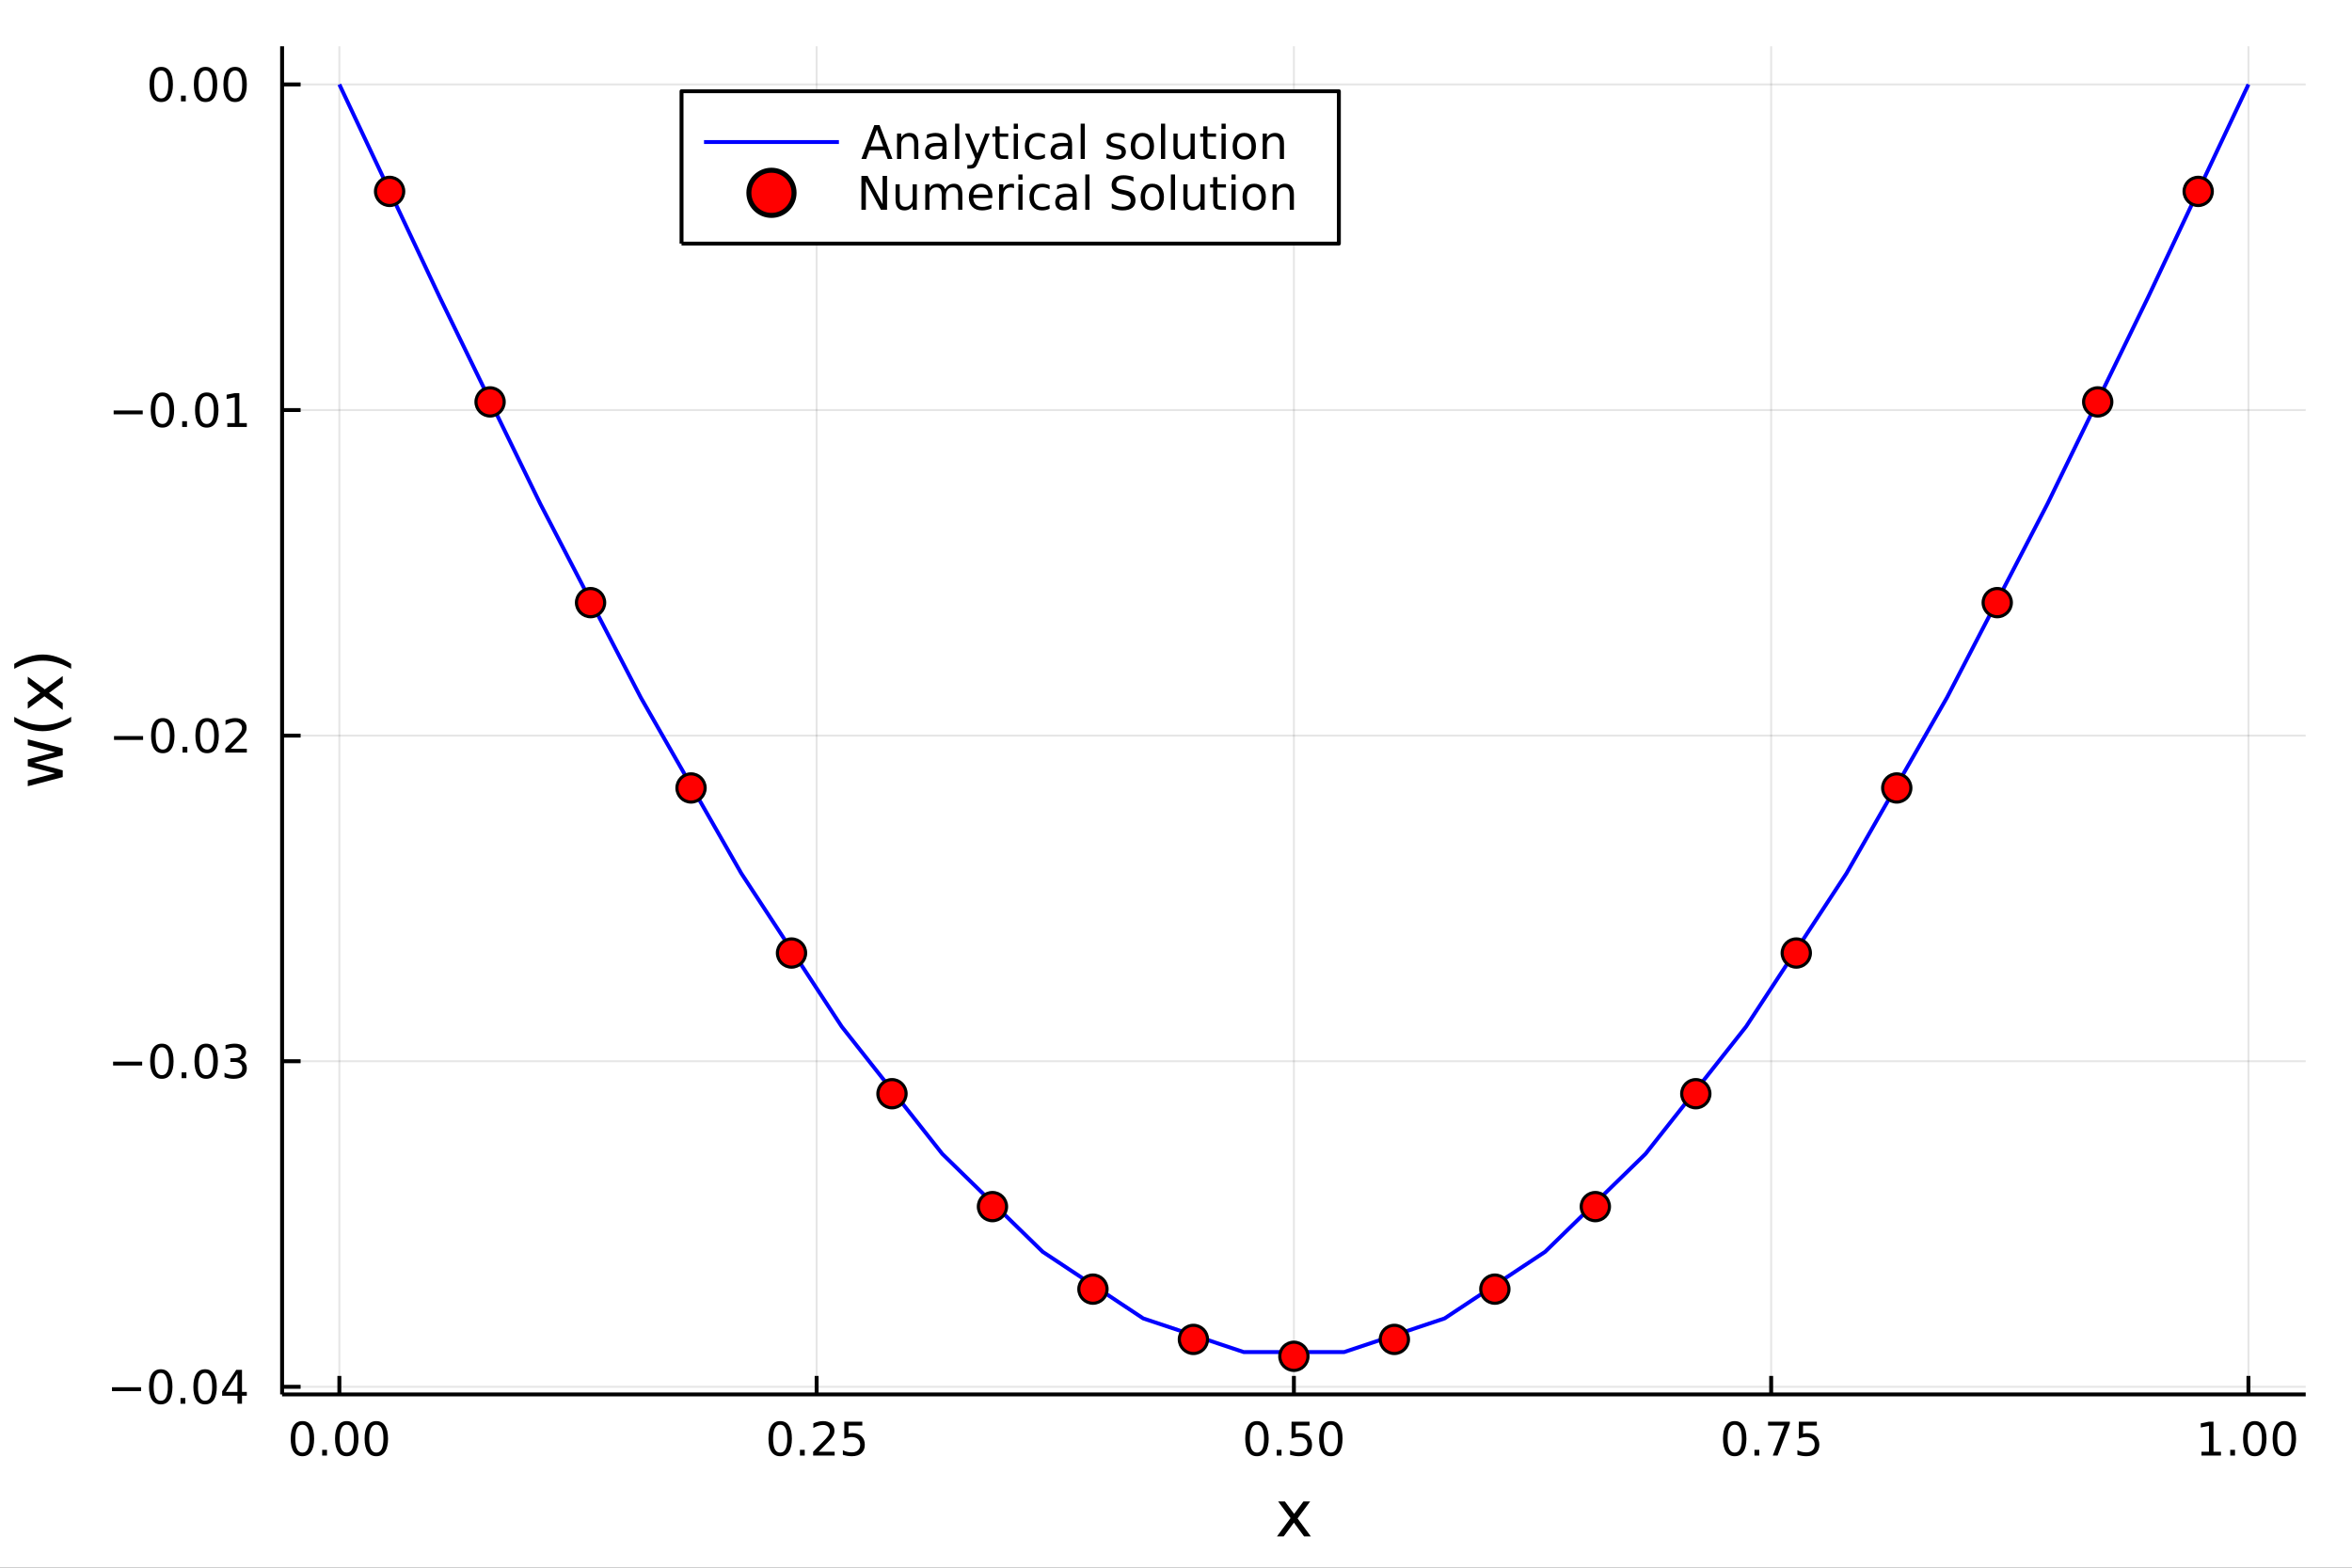 <?xml version="1.0" encoding="utf-8"?>
<svg xmlns="http://www.w3.org/2000/svg" xmlns:xlink="http://www.w3.org/1999/xlink" width="600" height="400" viewBox="0 0 2400 1600">
<rect x="0" y="0" width="2400" height="1600" fill="#333333" stroke="none"/>
<defs>
  <clipPath id="clip240">
    <rect x="0" y="0" width="2400" height="1600"/>
  </clipPath>
</defs>
<path clip-path="url(#clip240)" d="
M0 1600 L2400 1600 L2400 0 L0 0  Z
  " fill="#ffffff" fill-rule="evenodd" fill-opacity="1"/>
<defs>
  <clipPath id="clip241">
    <rect x="480" y="0" width="1681" height="1600"/>
  </clipPath>
</defs>
<path clip-path="url(#clip240)" d="
M287.852 1423.18 L2352.76 1423.18 L2352.76 47.244 L287.852 47.244  Z
  " fill="#ffffff" fill-rule="evenodd" fill-opacity="1"/>
<defs>
  <clipPath id="clip242">
    <rect x="287" y="47" width="2066" height="1377"/>
  </clipPath>
</defs>
<polyline clip-path="url(#clip242)" style="stroke:#000000; stroke-linecap:butt; stroke-linejoin:round; stroke-width:2; stroke-opacity:0.1; fill:none" points="
  346.293,1423.18 346.293,47.244 
  "/>
<polyline clip-path="url(#clip242)" style="stroke:#000000; stroke-linecap:butt; stroke-linejoin:round; stroke-width:2; stroke-opacity:0.1; fill:none" points="
  833.298,1423.18 833.298,47.244 
  "/>
<polyline clip-path="url(#clip242)" style="stroke:#000000; stroke-linecap:butt; stroke-linejoin:round; stroke-width:2; stroke-opacity:0.1; fill:none" points="
  1320.3,1423.18 1320.3,47.244 
  "/>
<polyline clip-path="url(#clip242)" style="stroke:#000000; stroke-linecap:butt; stroke-linejoin:round; stroke-width:2; stroke-opacity:0.1; fill:none" points="
  1807.31,1423.18 1807.31,47.244 
  "/>
<polyline clip-path="url(#clip242)" style="stroke:#000000; stroke-linecap:butt; stroke-linejoin:round; stroke-width:2; stroke-opacity:0.1; fill:none" points="
  2294.32,1423.18 2294.32,47.244 
  "/>
<polyline clip-path="url(#clip240)" style="stroke:#000000; stroke-linecap:butt; stroke-linejoin:round; stroke-width:4; stroke-opacity:1; fill:none" points="
  287.852,1423.18 2352.76,1423.18 
  "/>
<polyline clip-path="url(#clip240)" style="stroke:#000000; stroke-linecap:butt; stroke-linejoin:round; stroke-width:4; stroke-opacity:1; fill:none" points="
  346.293,1423.18 346.293,1404.28 
  "/>
<polyline clip-path="url(#clip240)" style="stroke:#000000; stroke-linecap:butt; stroke-linejoin:round; stroke-width:4; stroke-opacity:1; fill:none" points="
  833.298,1423.18 833.298,1404.28 
  "/>
<polyline clip-path="url(#clip240)" style="stroke:#000000; stroke-linecap:butt; stroke-linejoin:round; stroke-width:4; stroke-opacity:1; fill:none" points="
  1320.3,1423.18 1320.3,1404.28 
  "/>
<polyline clip-path="url(#clip240)" style="stroke:#000000; stroke-linecap:butt; stroke-linejoin:round; stroke-width:4; stroke-opacity:1; fill:none" points="
  1807.31,1423.18 1807.31,1404.28 
  "/>
<polyline clip-path="url(#clip240)" style="stroke:#000000; stroke-linecap:butt; stroke-linejoin:round; stroke-width:4; stroke-opacity:1; fill:none" points="
  2294.32,1423.18 2294.32,1404.28 
  "/>
<path clip-path="url(#clip240)" d="M308.596 1454.1 Q304.985 1454.1 303.156 1457.66 Q301.351 1461.2 301.351 1468.33 Q301.351 1475.44 303.156 1479.01 Q304.985 1482.55 308.596 1482.55 Q312.23 1482.55 314.036 1479.01 Q315.865 1475.44 315.865 1468.33 Q315.865 1461.2 314.036 1457.66 Q312.23 1454.1 308.596 1454.1 M308.596 1450.39 Q314.406 1450.39 317.462 1455 Q320.541 1459.58 320.541 1468.33 Q320.541 1477.06 317.462 1481.67 Q314.406 1486.25 308.596 1486.25 Q302.786 1486.25 299.707 1481.67 Q296.652 1477.06 296.652 1468.33 Q296.652 1459.58 299.707 1455 Q302.786 1450.39 308.596 1450.39 Z" fill="#000000" fill-rule="evenodd" fill-opacity="1" /><path clip-path="url(#clip240)" d="M328.758 1479.7 L333.642 1479.7 L333.642 1485.58 L328.758 1485.58 L328.758 1479.7 Z" fill="#000000" fill-rule="evenodd" fill-opacity="1" /><path clip-path="url(#clip240)" d="M353.827 1454.1 Q350.216 1454.1 348.388 1457.66 Q346.582 1461.2 346.582 1468.33 Q346.582 1475.44 348.388 1479.01 Q350.216 1482.55 353.827 1482.55 Q357.462 1482.55 359.267 1479.01 Q361.096 1475.44 361.096 1468.33 Q361.096 1461.2 359.267 1457.66 Q357.462 1454.1 353.827 1454.1 M353.827 1450.39 Q359.638 1450.39 362.693 1455 Q365.772 1459.58 365.772 1468.33 Q365.772 1477.06 362.693 1481.67 Q359.638 1486.25 353.827 1486.25 Q348.017 1486.25 344.939 1481.67 Q341.883 1477.06 341.883 1468.33 Q341.883 1459.58 344.939 1455 Q348.017 1450.39 353.827 1450.39 Z" fill="#000000" fill-rule="evenodd" fill-opacity="1" /><path clip-path="url(#clip240)" d="M383.989 1454.1 Q380.378 1454.1 378.549 1457.66 Q376.744 1461.2 376.744 1468.33 Q376.744 1475.44 378.549 1479.01 Q380.378 1482.55 383.989 1482.55 Q387.623 1482.55 389.429 1479.01 Q391.258 1475.44 391.258 1468.33 Q391.258 1461.2 389.429 1457.66 Q387.623 1454.1 383.989 1454.1 M383.989 1450.39 Q389.799 1450.39 392.855 1455 Q395.934 1459.58 395.934 1468.33 Q395.934 1477.06 392.855 1481.67 Q389.799 1486.25 383.989 1486.25 Q378.179 1486.25 375.1 1481.67 Q372.045 1477.06 372.045 1468.33 Q372.045 1459.58 375.1 1455 Q378.179 1450.39 383.989 1450.39 Z" fill="#000000" fill-rule="evenodd" fill-opacity="1" /><path clip-path="url(#clip240)" d="M796.099 1454.1 Q792.488 1454.1 790.66 1457.66 Q788.854 1461.2 788.854 1468.33 Q788.854 1475.44 790.66 1479.01 Q792.488 1482.55 796.099 1482.55 Q799.734 1482.55 801.539 1479.01 Q803.368 1475.44 803.368 1468.33 Q803.368 1461.2 801.539 1457.66 Q799.734 1454.1 796.099 1454.1 M796.099 1450.39 Q801.91 1450.39 804.965 1455 Q808.044 1459.58 808.044 1468.33 Q808.044 1477.06 804.965 1481.67 Q801.91 1486.25 796.099 1486.25 Q790.289 1486.25 787.211 1481.67 Q784.155 1477.06 784.155 1468.33 Q784.155 1459.58 787.211 1455 Q790.289 1450.39 796.099 1450.39 Z" fill="#000000" fill-rule="evenodd" fill-opacity="1" /><path clip-path="url(#clip240)" d="M816.261 1479.7 L821.146 1479.7 L821.146 1485.58 L816.261 1485.58 L816.261 1479.7 Z" fill="#000000" fill-rule="evenodd" fill-opacity="1" /><path clip-path="url(#clip240)" d="M835.358 1481.64 L851.678 1481.64 L851.678 1485.58 L829.734 1485.58 L829.734 1481.64 Q832.396 1478.89 836.979 1474.26 Q841.585 1469.61 842.766 1468.27 Q845.011 1465.74 845.891 1464.01 Q846.794 1462.25 846.794 1460.56 Q846.794 1457.8 844.849 1456.07 Q842.928 1454.33 839.826 1454.33 Q837.627 1454.33 835.173 1455.09 Q832.743 1455.86 829.965 1457.41 L829.965 1452.69 Q832.789 1451.55 835.243 1450.97 Q837.696 1450.39 839.733 1450.39 Q845.104 1450.39 848.298 1453.08 Q851.493 1455.77 851.493 1460.26 Q851.493 1462.39 850.682 1464.31 Q849.895 1466.2 847.789 1468.8 Q847.21 1469.47 844.108 1472.69 Q841.007 1475.88 835.358 1481.64 Z" fill="#000000" fill-rule="evenodd" fill-opacity="1" /><path clip-path="url(#clip240)" d="M861.539 1451.02 L879.895 1451.02 L879.895 1454.96 L865.821 1454.96 L865.821 1463.43 Q866.84 1463.08 867.858 1462.92 Q868.877 1462.73 869.895 1462.73 Q875.682 1462.73 879.062 1465.9 Q882.442 1469.08 882.442 1474.49 Q882.442 1480.07 878.969 1483.17 Q875.497 1486.25 869.178 1486.25 Q867.002 1486.25 864.733 1485.88 Q862.488 1485.51 860.081 1484.77 L860.081 1480.07 Q862.164 1481.2 864.386 1481.76 Q866.608 1482.32 869.085 1482.32 Q873.09 1482.32 875.428 1480.21 Q877.766 1478.1 877.766 1474.49 Q877.766 1470.88 875.428 1468.77 Q873.09 1466.67 869.085 1466.67 Q867.21 1466.67 865.335 1467.08 Q863.483 1467.5 861.539 1468.38 L861.539 1451.02 Z" fill="#000000" fill-rule="evenodd" fill-opacity="1" /><path clip-path="url(#clip240)" d="M1282.61 1454.1 Q1279 1454.1 1277.17 1457.66 Q1275.36 1461.2 1275.36 1468.33 Q1275.36 1475.44 1277.17 1479.01 Q1279 1482.55 1282.61 1482.55 Q1286.24 1482.55 1288.05 1479.01 Q1289.88 1475.44 1289.88 1468.33 Q1289.88 1461.2 1288.05 1457.66 Q1286.24 1454.1 1282.61 1454.1 M1282.61 1450.39 Q1288.42 1450.39 1291.47 1455 Q1294.55 1459.58 1294.55 1468.33 Q1294.55 1477.06 1291.47 1481.67 Q1288.42 1486.25 1282.61 1486.25 Q1276.8 1486.25 1273.72 1481.67 Q1270.66 1477.06 1270.66 1468.33 Q1270.66 1459.58 1273.72 1455 Q1276.8 1450.39 1282.61 1450.39 Z" fill="#000000" fill-rule="evenodd" fill-opacity="1" /><path clip-path="url(#clip240)" d="M1302.77 1479.7 L1307.65 1479.7 L1307.65 1485.58 L1302.77 1485.58 L1302.77 1479.7 Z" fill="#000000" fill-rule="evenodd" fill-opacity="1" /><path clip-path="url(#clip240)" d="M1317.88 1451.02 L1336.24 1451.02 L1336.24 1454.96 L1322.17 1454.96 L1322.17 1463.43 Q1323.19 1463.08 1324.2 1462.92 Q1325.22 1462.73 1326.24 1462.73 Q1332.03 1462.73 1335.41 1465.9 Q1338.79 1469.08 1338.79 1474.49 Q1338.79 1480.07 1335.32 1483.17 Q1331.84 1486.25 1325.52 1486.25 Q1323.35 1486.25 1321.08 1485.88 Q1318.83 1485.51 1316.43 1484.77 L1316.43 1480.07 Q1318.51 1481.2 1320.73 1481.76 Q1322.95 1482.32 1325.43 1482.32 Q1329.44 1482.32 1331.77 1480.21 Q1334.11 1478.1 1334.11 1474.49 Q1334.11 1470.88 1331.77 1468.77 Q1329.44 1466.67 1325.43 1466.67 Q1323.56 1466.67 1321.68 1467.08 Q1319.83 1467.5 1317.88 1468.38 L1317.88 1451.02 Z" fill="#000000" fill-rule="evenodd" fill-opacity="1" /><path clip-path="url(#clip240)" d="M1358 1454.1 Q1354.39 1454.1 1352.56 1457.66 Q1350.76 1461.2 1350.76 1468.33 Q1350.76 1475.44 1352.56 1479.01 Q1354.39 1482.55 1358 1482.55 Q1361.63 1482.55 1363.44 1479.01 Q1365.27 1475.44 1365.27 1468.33 Q1365.27 1461.2 1363.44 1457.66 Q1361.63 1454.1 1358 1454.1 M1358 1450.39 Q1363.81 1450.39 1366.87 1455 Q1369.94 1459.58 1369.94 1468.33 Q1369.94 1477.06 1366.87 1481.67 Q1363.81 1486.25 1358 1486.25 Q1352.19 1486.25 1349.11 1481.67 Q1346.06 1477.06 1346.06 1468.33 Q1346.06 1459.58 1349.11 1455 Q1352.19 1450.39 1358 1450.39 Z" fill="#000000" fill-rule="evenodd" fill-opacity="1" /><path clip-path="url(#clip240)" d="M1770.11 1454.1 Q1766.5 1454.1 1764.67 1457.66 Q1762.87 1461.2 1762.87 1468.33 Q1762.87 1475.44 1764.67 1479.01 Q1766.5 1482.55 1770.11 1482.55 Q1773.74 1482.55 1775.55 1479.01 Q1777.38 1475.44 1777.38 1468.33 Q1777.38 1461.2 1775.55 1457.66 Q1773.74 1454.1 1770.11 1454.1 M1770.11 1450.39 Q1775.92 1450.39 1778.98 1455 Q1782.06 1459.58 1782.06 1468.33 Q1782.06 1477.06 1778.98 1481.67 Q1775.92 1486.25 1770.11 1486.25 Q1764.3 1486.25 1761.22 1481.67 Q1758.17 1477.06 1758.17 1468.33 Q1758.17 1459.58 1761.22 1455 Q1764.3 1450.39 1770.11 1450.39 Z" fill="#000000" fill-rule="evenodd" fill-opacity="1" /><path clip-path="url(#clip240)" d="M1790.27 1479.7 L1795.16 1479.7 L1795.16 1485.58 L1790.27 1485.58 L1790.27 1479.7 Z" fill="#000000" fill-rule="evenodd" fill-opacity="1" /><path clip-path="url(#clip240)" d="M1804.16 1451.02 L1826.38 1451.02 L1826.38 1453.01 L1813.84 1485.58 L1808.95 1485.58 L1820.76 1454.96 L1804.16 1454.96 L1804.16 1451.02 Z" fill="#000000" fill-rule="evenodd" fill-opacity="1" /><path clip-path="url(#clip240)" d="M1835.55 1451.02 L1853.91 1451.02 L1853.91 1454.96 L1839.83 1454.96 L1839.83 1463.43 Q1840.85 1463.08 1841.87 1462.92 Q1842.89 1462.73 1843.91 1462.73 Q1849.69 1462.73 1853.07 1465.9 Q1856.45 1469.08 1856.45 1474.49 Q1856.45 1480.07 1852.98 1483.17 Q1849.51 1486.25 1843.19 1486.25 Q1841.01 1486.25 1838.74 1485.88 Q1836.5 1485.51 1834.09 1484.77 L1834.09 1480.07 Q1836.18 1481.2 1838.4 1481.76 Q1840.62 1482.32 1843.1 1482.32 Q1847.1 1482.32 1849.44 1480.21 Q1851.78 1478.1 1851.78 1474.49 Q1851.78 1470.88 1849.44 1468.77 Q1847.1 1466.67 1843.1 1466.67 Q1841.22 1466.67 1839.35 1467.08 Q1837.49 1467.5 1835.55 1468.38 L1835.55 1451.02 Z" fill="#000000" fill-rule="evenodd" fill-opacity="1" /><path clip-path="url(#clip240)" d="M2246.39 1481.64 L2254.03 1481.64 L2254.03 1455.28 L2245.72 1456.95 L2245.72 1452.69 L2253.98 1451.02 L2258.66 1451.02 L2258.66 1481.64 L2266.29 1481.64 L2266.29 1485.58 L2246.39 1485.58 L2246.39 1481.64 Z" fill="#000000" fill-rule="evenodd" fill-opacity="1" /><path clip-path="url(#clip240)" d="M2275.74 1479.7 L2280.62 1479.7 L2280.62 1485.58 L2275.74 1485.58 L2275.74 1479.7 Z" fill="#000000" fill-rule="evenodd" fill-opacity="1" /><path clip-path="url(#clip240)" d="M2300.81 1454.1 Q2297.2 1454.1 2295.37 1457.66 Q2293.56 1461.2 2293.56 1468.33 Q2293.56 1475.44 2295.37 1479.01 Q2297.2 1482.55 2300.81 1482.55 Q2304.44 1482.55 2306.25 1479.01 Q2308.08 1475.44 2308.08 1468.33 Q2308.08 1461.2 2306.25 1457.66 Q2304.44 1454.1 2300.81 1454.1 M2300.81 1450.39 Q2306.62 1450.39 2309.67 1455 Q2312.75 1459.58 2312.75 1468.33 Q2312.75 1477.06 2309.67 1481.67 Q2306.62 1486.25 2300.81 1486.25 Q2295 1486.25 2291.92 1481.67 Q2288.86 1477.06 2288.86 1468.33 Q2288.86 1459.58 2291.92 1455 Q2295 1450.39 2300.81 1450.39 Z" fill="#000000" fill-rule="evenodd" fill-opacity="1" /><path clip-path="url(#clip240)" d="M2330.97 1454.1 Q2327.36 1454.1 2325.53 1457.66 Q2323.72 1461.2 2323.72 1468.33 Q2323.72 1475.44 2325.53 1479.01 Q2327.36 1482.55 2330.97 1482.55 Q2334.6 1482.55 2336.41 1479.01 Q2338.24 1475.44 2338.24 1468.33 Q2338.24 1461.2 2336.41 1457.66 Q2334.6 1454.1 2330.97 1454.1 M2330.97 1450.39 Q2336.78 1450.39 2339.84 1455 Q2342.91 1459.58 2342.91 1468.33 Q2342.91 1477.06 2339.84 1481.67 Q2336.78 1486.25 2330.97 1486.25 Q2325.16 1486.25 2322.08 1481.67 Q2319.03 1477.06 2319.03 1468.33 Q2319.03 1459.58 2322.08 1455 Q2325.16 1450.39 2330.97 1450.39 Z" fill="#000000" fill-rule="evenodd" fill-opacity="1" /><path clip-path="url(#clip240)" d="M1336.92 1532.4 L1324.03 1549.74 L1337.59 1568.04 L1330.68 1568.04 L1320.3 1554.04 L1309.93 1568.04 L1303.02 1568.04 L1316.87 1549.39 L1304.2 1532.4 L1311.11 1532.4 L1320.56 1545.1 L1330.01 1532.4 L1336.92 1532.4 Z" fill="#000000" fill-rule="evenodd" fill-opacity="1" /><polyline clip-path="url(#clip242)" style="stroke:#000000; stroke-linecap:butt; stroke-linejoin:round; stroke-width:2; stroke-opacity:0.1; fill:none" points="
  287.852,1415.39 2352.76,1415.39 
  "/>
<polyline clip-path="url(#clip242)" style="stroke:#000000; stroke-linecap:butt; stroke-linejoin:round; stroke-width:2; stroke-opacity:0.1; fill:none" points="
  287.852,1083.09 2352.76,1083.09 
  "/>
<polyline clip-path="url(#clip242)" style="stroke:#000000; stroke-linecap:butt; stroke-linejoin:round; stroke-width:2; stroke-opacity:0.1; fill:none" points="
  287.852,750.79 2352.76,750.79 
  "/>
<polyline clip-path="url(#clip242)" style="stroke:#000000; stroke-linecap:butt; stroke-linejoin:round; stroke-width:2; stroke-opacity:0.1; fill:none" points="
  287.852,418.488 2352.76,418.488 
  "/>
<polyline clip-path="url(#clip242)" style="stroke:#000000; stroke-linecap:butt; stroke-linejoin:round; stroke-width:2; stroke-opacity:0.1; fill:none" points="
  287.852,86.186 2352.76,86.186 
  "/>
<polyline clip-path="url(#clip240)" style="stroke:#000000; stroke-linecap:butt; stroke-linejoin:round; stroke-width:4; stroke-opacity:1; fill:none" points="
  287.852,1423.18 287.852,47.244 
  "/>
<polyline clip-path="url(#clip240)" style="stroke:#000000; stroke-linecap:butt; stroke-linejoin:round; stroke-width:4; stroke-opacity:1; fill:none" points="
  287.852,1415.39 306.75,1415.39 
  "/>
<polyline clip-path="url(#clip240)" style="stroke:#000000; stroke-linecap:butt; stroke-linejoin:round; stroke-width:4; stroke-opacity:1; fill:none" points="
  287.852,1083.09 306.75,1083.09 
  "/>
<polyline clip-path="url(#clip240)" style="stroke:#000000; stroke-linecap:butt; stroke-linejoin:round; stroke-width:4; stroke-opacity:1; fill:none" points="
  287.852,750.79 306.75,750.79 
  "/>
<polyline clip-path="url(#clip240)" style="stroke:#000000; stroke-linecap:butt; stroke-linejoin:round; stroke-width:4; stroke-opacity:1; fill:none" points="
  287.852,418.488 306.75,418.488 
  "/>
<polyline clip-path="url(#clip240)" style="stroke:#000000; stroke-linecap:butt; stroke-linejoin:round; stroke-width:4; stroke-opacity:1; fill:none" points="
  287.852,86.186 306.75,86.186 
  "/>
<path clip-path="url(#clip240)" d="M114.26 1415.84 L143.936 1415.84 L143.936 1419.78 L114.26 1419.78 L114.26 1415.84 Z" fill="#000000" fill-rule="evenodd" fill-opacity="1" /><path clip-path="url(#clip240)" d="M164.028 1401.19 Q160.417 1401.19 158.589 1404.76 Q156.783 1408.3 156.783 1415.43 Q156.783 1422.53 158.589 1426.1 Q160.417 1429.64 164.028 1429.64 Q167.663 1429.64 169.468 1426.1 Q171.297 1422.53 171.297 1415.43 Q171.297 1408.3 169.468 1404.76 Q167.663 1401.19 164.028 1401.19 M164.028 1397.49 Q169.839 1397.49 172.894 1402.1 Q175.973 1406.68 175.973 1415.43 Q175.973 1424.16 172.894 1428.76 Q169.839 1433.34 164.028 1433.34 Q158.218 1433.34 155.14 1428.76 Q152.084 1424.16 152.084 1415.43 Q152.084 1406.68 155.14 1402.1 Q158.218 1397.49 164.028 1397.49 Z" fill="#000000" fill-rule="evenodd" fill-opacity="1" /><path clip-path="url(#clip240)" d="M184.19 1426.79 L189.075 1426.79 L189.075 1432.67 L184.19 1432.67 L184.19 1426.79 Z" fill="#000000" fill-rule="evenodd" fill-opacity="1" /><path clip-path="url(#clip240)" d="M209.26 1401.19 Q205.649 1401.19 203.82 1404.76 Q202.014 1408.3 202.014 1415.43 Q202.014 1422.53 203.82 1426.1 Q205.649 1429.64 209.26 1429.64 Q212.894 1429.64 214.699 1426.1 Q216.528 1422.53 216.528 1415.43 Q216.528 1408.3 214.699 1404.76 Q212.894 1401.19 209.26 1401.19 M209.26 1397.49 Q215.07 1397.49 218.125 1402.1 Q221.204 1406.68 221.204 1415.43 Q221.204 1424.16 218.125 1428.76 Q215.07 1433.34 209.26 1433.34 Q203.449 1433.34 200.371 1428.76 Q197.315 1424.16 197.315 1415.43 Q197.315 1406.68 200.371 1402.1 Q203.449 1397.49 209.26 1397.49 Z" fill="#000000" fill-rule="evenodd" fill-opacity="1" /><path clip-path="url(#clip240)" d="M242.269 1402.19 L230.463 1420.64 L242.269 1420.64 L242.269 1402.19 M241.042 1398.11 L246.921 1398.11 L246.921 1420.64 L251.852 1420.64 L251.852 1424.53 L246.921 1424.53 L246.921 1432.67 L242.269 1432.67 L242.269 1424.53 L226.667 1424.53 L226.667 1420.01 L241.042 1398.11 Z" fill="#000000" fill-rule="evenodd" fill-opacity="1" /><path clip-path="url(#clip240)" d="M115.394 1083.54 L145.07 1083.54 L145.07 1087.48 L115.394 1087.48 L115.394 1083.54 Z" fill="#000000" fill-rule="evenodd" fill-opacity="1" /><path clip-path="url(#clip240)" d="M165.163 1068.89 Q161.552 1068.89 159.723 1072.46 Q157.917 1076 157.917 1083.13 Q157.917 1090.23 159.723 1093.8 Q161.552 1097.34 165.163 1097.34 Q168.797 1097.34 170.602 1093.8 Q172.431 1090.23 172.431 1083.13 Q172.431 1076 170.602 1072.46 Q168.797 1068.89 165.163 1068.89 M165.163 1065.19 Q170.973 1065.19 174.028 1069.79 Q177.107 1074.38 177.107 1083.13 Q177.107 1091.85 174.028 1096.46 Q170.973 1101.04 165.163 1101.04 Q159.353 1101.04 156.274 1096.46 Q153.218 1091.85 153.218 1083.13 Q153.218 1074.38 156.274 1069.79 Q159.353 1065.19 165.163 1065.19 Z" fill="#000000" fill-rule="evenodd" fill-opacity="1" /><path clip-path="url(#clip240)" d="M185.325 1094.49 L190.209 1094.49 L190.209 1100.37 L185.325 1100.37 L185.325 1094.49 Z" fill="#000000" fill-rule="evenodd" fill-opacity="1" /><path clip-path="url(#clip240)" d="M210.394 1068.89 Q206.783 1068.89 204.954 1072.46 Q203.149 1076 203.149 1083.13 Q203.149 1090.23 204.954 1093.8 Q206.783 1097.34 210.394 1097.34 Q214.028 1097.34 215.834 1093.8 Q217.662 1090.23 217.662 1083.13 Q217.662 1076 215.834 1072.46 Q214.028 1068.89 210.394 1068.89 M210.394 1065.19 Q216.204 1065.19 219.26 1069.79 Q222.338 1074.38 222.338 1083.13 Q222.338 1091.85 219.26 1096.46 Q216.204 1101.04 210.394 1101.04 Q204.584 1101.04 201.505 1096.46 Q198.45 1091.85 198.45 1083.13 Q198.45 1074.38 201.505 1069.79 Q204.584 1065.19 210.394 1065.19 Z" fill="#000000" fill-rule="evenodd" fill-opacity="1" /><path clip-path="url(#clip240)" d="M244.722 1081.74 Q248.079 1082.46 249.954 1084.72 Q251.852 1086.99 251.852 1090.33 Q251.852 1095.44 248.334 1098.24 Q244.815 1101.04 238.334 1101.04 Q236.158 1101.04 233.843 1100.6 Q231.551 1100.19 229.098 1099.33 L229.098 1094.82 Q231.042 1095.95 233.357 1096.53 Q235.672 1097.11 238.195 1097.11 Q242.593 1097.11 244.884 1095.37 Q247.199 1093.64 247.199 1090.33 Q247.199 1087.27 245.046 1085.56 Q242.917 1083.82 239.097 1083.82 L235.07 1083.82 L235.07 1079.98 L239.283 1079.98 Q242.732 1079.98 244.56 1078.61 Q246.389 1077.22 246.389 1074.63 Q246.389 1071.97 244.491 1070.56 Q242.616 1069.12 239.097 1069.12 Q237.176 1069.12 234.977 1069.54 Q232.778 1069.96 230.139 1070.83 L230.139 1066.67 Q232.801 1065.93 235.116 1065.56 Q237.454 1065.19 239.514 1065.19 Q244.838 1065.19 247.94 1067.62 Q251.042 1070.02 251.042 1074.14 Q251.042 1077.02 249.398 1079.01 Q247.755 1080.97 244.722 1081.74 Z" fill="#000000" fill-rule="evenodd" fill-opacity="1" /><path clip-path="url(#clip240)" d="M116.343 751.241 L146.019 751.241 L146.019 755.176 L116.343 755.176 L116.343 751.241 Z" fill="#000000" fill-rule="evenodd" fill-opacity="1" /><path clip-path="url(#clip240)" d="M166.112 736.588 Q162.501 736.588 160.672 740.153 Q158.866 743.695 158.866 750.824 Q158.866 757.931 160.672 761.496 Q162.501 765.037 166.112 765.037 Q169.746 765.037 171.552 761.496 Q173.38 757.931 173.38 750.824 Q173.38 743.695 171.552 740.153 Q169.746 736.588 166.112 736.588 M166.112 732.885 Q171.922 732.885 174.977 737.491 Q178.056 742.074 178.056 750.824 Q178.056 759.551 174.977 764.158 Q171.922 768.741 166.112 768.741 Q160.302 768.741 157.223 764.158 Q154.167 759.551 154.167 750.824 Q154.167 742.074 157.223 737.491 Q160.302 732.885 166.112 732.885 Z" fill="#000000" fill-rule="evenodd" fill-opacity="1" /><path clip-path="url(#clip240)" d="M186.274 762.19 L191.158 762.19 L191.158 768.07 L186.274 768.07 L186.274 762.19 Z" fill="#000000" fill-rule="evenodd" fill-opacity="1" /><path clip-path="url(#clip240)" d="M211.343 736.588 Q207.732 736.588 205.903 740.153 Q204.098 743.695 204.098 750.824 Q204.098 757.931 205.903 761.496 Q207.732 765.037 211.343 765.037 Q214.977 765.037 216.783 761.496 Q218.611 757.931 218.611 750.824 Q218.611 743.695 216.783 740.153 Q214.977 736.588 211.343 736.588 M211.343 732.885 Q217.153 732.885 220.209 737.491 Q223.287 742.074 223.287 750.824 Q223.287 759.551 220.209 764.158 Q217.153 768.741 211.343 768.741 Q205.533 768.741 202.454 764.158 Q199.399 759.551 199.399 750.824 Q199.399 742.074 202.454 737.491 Q205.533 732.885 211.343 732.885 Z" fill="#000000" fill-rule="evenodd" fill-opacity="1" /><path clip-path="url(#clip240)" d="M235.533 764.134 L251.852 764.134 L251.852 768.07 L229.908 768.07 L229.908 764.134 Q232.57 761.38 237.153 756.75 Q241.759 752.097 242.94 750.755 Q245.185 748.232 246.065 746.496 Q246.968 744.736 246.968 743.047 Q246.968 740.292 245.023 738.556 Q243.102 736.82 240 736.82 Q237.801 736.82 235.347 737.584 Q232.917 738.348 230.139 739.898 L230.139 735.176 Q232.963 734.042 235.417 733.463 Q237.871 732.885 239.908 732.885 Q245.278 732.885 248.472 735.57 Q251.667 738.255 251.667 742.746 Q251.667 744.875 250.857 746.797 Q250.07 748.695 247.963 751.287 Q247.384 751.959 244.283 755.176 Q241.181 758.371 235.533 764.134 Z" fill="#000000" fill-rule="evenodd" fill-opacity="1" /><path clip-path="url(#clip240)" d="M115.973 418.939 L145.649 418.939 L145.649 422.874 L115.973 422.874 L115.973 418.939 Z" fill="#000000" fill-rule="evenodd" fill-opacity="1" /><path clip-path="url(#clip240)" d="M165.741 404.286 Q162.13 404.286 160.302 407.851 Q158.496 411.393 158.496 418.522 Q158.496 425.629 160.302 429.194 Q162.13 432.735 165.741 432.735 Q169.376 432.735 171.181 429.194 Q173.01 425.629 173.01 418.522 Q173.01 411.393 171.181 407.851 Q169.376 404.286 165.741 404.286 M165.741 400.583 Q171.552 400.583 174.607 405.189 Q177.686 409.772 177.686 418.522 Q177.686 427.249 174.607 431.856 Q171.552 436.439 165.741 436.439 Q159.931 436.439 156.853 431.856 Q153.797 427.249 153.797 418.522 Q153.797 409.772 156.853 405.189 Q159.931 400.583 165.741 400.583 Z" fill="#000000" fill-rule="evenodd" fill-opacity="1" /><path clip-path="url(#clip240)" d="M185.903 429.888 L190.788 429.888 L190.788 435.768 L185.903 435.768 L185.903 429.888 Z" fill="#000000" fill-rule="evenodd" fill-opacity="1" /><path clip-path="url(#clip240)" d="M210.973 404.286 Q207.362 404.286 205.533 407.851 Q203.727 411.393 203.727 418.522 Q203.727 425.629 205.533 429.194 Q207.362 432.735 210.973 432.735 Q214.607 432.735 216.412 429.194 Q218.241 425.629 218.241 418.522 Q218.241 411.393 216.412 407.851 Q214.607 404.286 210.973 404.286 M210.973 400.583 Q216.783 400.583 219.838 405.189 Q222.917 409.772 222.917 418.522 Q222.917 427.249 219.838 431.856 Q216.783 436.439 210.973 436.439 Q205.162 436.439 202.084 431.856 Q199.028 427.249 199.028 418.522 Q199.028 409.772 202.084 405.189 Q205.162 400.583 210.973 400.583 Z" fill="#000000" fill-rule="evenodd" fill-opacity="1" /><path clip-path="url(#clip240)" d="M231.945 431.832 L239.584 431.832 L239.584 405.467 L231.273 407.134 L231.273 402.874 L239.537 401.208 L244.213 401.208 L244.213 431.832 L251.852 431.832 L251.852 435.768 L231.945 435.768 L231.945 431.832 Z" fill="#000000" fill-rule="evenodd" fill-opacity="1" /><path clip-path="url(#clip240)" d="M164.515 71.984 Q160.903 71.984 159.075 75.549 Q157.269 79.091 157.269 86.22 Q157.269 93.327 159.075 96.892 Q160.903 100.433 164.515 100.433 Q168.149 100.433 169.954 96.892 Q171.783 93.327 171.783 86.22 Q171.783 79.091 169.954 75.549 Q168.149 71.984 164.515 71.984 M164.515 68.281 Q170.325 68.281 173.38 72.887 Q176.459 77.47 176.459 86.22 Q176.459 94.947 173.38 99.554 Q170.325 104.137 164.515 104.137 Q158.704 104.137 155.626 99.554 Q152.57 94.947 152.57 86.22 Q152.57 77.47 155.626 72.887 Q158.704 68.281 164.515 68.281 Z" fill="#000000" fill-rule="evenodd" fill-opacity="1" /><path clip-path="url(#clip240)" d="M184.676 97.586 L189.561 97.586 L189.561 103.466 L184.676 103.466 L184.676 97.586 Z" fill="#000000" fill-rule="evenodd" fill-opacity="1" /><path clip-path="url(#clip240)" d="M209.746 71.984 Q206.135 71.984 204.306 75.549 Q202.5 79.091 202.5 86.22 Q202.5 93.327 204.306 96.892 Q206.135 100.433 209.746 100.433 Q213.38 100.433 215.186 96.892 Q217.014 93.327 217.014 86.22 Q217.014 79.091 215.186 75.549 Q213.38 71.984 209.746 71.984 M209.746 68.281 Q215.556 68.281 218.611 72.887 Q221.69 77.47 221.69 86.22 Q221.69 94.947 218.611 99.554 Q215.556 104.137 209.746 104.137 Q203.936 104.137 200.857 99.554 Q197.801 94.947 197.801 86.22 Q197.801 77.47 200.857 72.887 Q203.936 68.281 209.746 68.281 Z" fill="#000000" fill-rule="evenodd" fill-opacity="1" /><path clip-path="url(#clip240)" d="M239.908 71.984 Q236.297 71.984 234.468 75.549 Q232.662 79.091 232.662 86.22 Q232.662 93.327 234.468 96.892 Q236.297 100.433 239.908 100.433 Q243.542 100.433 245.347 96.892 Q247.176 93.327 247.176 86.22 Q247.176 79.091 245.347 75.549 Q243.542 71.984 239.908 71.984 M239.908 68.281 Q245.718 68.281 248.773 72.887 Q251.852 77.47 251.852 86.22 Q251.852 94.947 248.773 99.554 Q245.718 104.137 239.908 104.137 Q234.097 104.137 231.019 99.554 Q227.963 94.947 227.963 86.22 Q227.963 77.47 231.019 72.887 Q234.097 68.281 239.908 68.281 Z" fill="#000000" fill-rule="evenodd" fill-opacity="1" /><path clip-path="url(#clip240)" d="M28.356 802.418 L28.356 796.561 L56.174 789.241 L28.356 781.952 L28.356 775.045 L56.174 767.725 L28.356 760.436 L28.356 754.58 L64.004 763.905 L64.004 770.812 L34.786 778.483 L64.004 786.185 L64.004 793.092 L28.356 802.418 Z" fill="#000000" fill-rule="evenodd" fill-opacity="1" /><path clip-path="url(#clip240)" d="M14.543 731.631 Q21.863 735.896 29.025 737.965 Q36.186 740.034 43.538 740.034 Q50.891 740.034 58.116 737.965 Q65.309 735.864 72.598 731.631 L72.598 736.724 Q65.118 741.498 57.893 743.885 Q50.668 746.241 43.538 746.241 Q36.441 746.241 29.247 743.885 Q22.054 741.53 14.543 736.724 L14.543 731.631 Z" fill="#000000" fill-rule="evenodd" fill-opacity="1" /><path clip-path="url(#clip240)" d="M28.356 690.636 L45.703 703.527 L64.004 689.968 L64.004 696.875 L50 707.251 L64.004 717.627 L64.004 724.533 L45.353 710.688 L28.356 723.356 L28.356 716.449 L41.056 706.996 L28.356 697.543 L28.356 690.636 Z" fill="#000000" fill-rule="evenodd" fill-opacity="1" /><path clip-path="url(#clip240)" d="M14.543 682.615 L14.543 677.523 Q22.054 672.748 29.247 670.393 Q36.441 668.006 43.538 668.006 Q50.668 668.006 57.893 670.393 Q65.118 672.748 72.598 677.523 L72.598 682.615 Q65.309 678.382 58.116 676.313 Q50.891 674.213 43.538 674.213 Q36.186 674.213 29.025 676.313 Q21.863 678.382 14.543 682.615 Z" fill="#000000" fill-rule="evenodd" fill-opacity="1" /><polyline clip-path="url(#clip242)" style="stroke:#0000ff; stroke-linecap:butt; stroke-linejoin:round; stroke-width:4; stroke-opacity:1; fill:none" points="
  346.293,86.186 448.82,303.626 551.348,514.246 653.875,711.924 756.403,891.308 858.93,1047.81 961.458,1177.59 1063.99,1277.61 1166.51,1345.57 1269.04,1379.93 
  1371.57,1379.93 1474.1,1345.57 1576.62,1277.61 1679.15,1177.59 1781.68,1047.81 1884.21,891.308 1986.73,711.924 2089.26,514.246 2191.79,303.626 2294.32,86.186 
  
  "/>
<circle clip-path="url(#clip242)" cx="397.556" cy="195.344" r="14.4" fill="#ff0000" fill-rule="evenodd" fill-opacity="1" stroke="#000000" stroke-opacity="1" stroke-width="3.2"/>
<circle clip-path="url(#clip242)" cx="500.084" cy="410.187" r="14.4" fill="#ff0000" fill-rule="evenodd" fill-opacity="1" stroke="#000000" stroke-opacity="1" stroke-width="3.2"/>
<circle clip-path="url(#clip242)" cx="602.611" cy="615.053" r="14.4" fill="#ff0000" fill-rule="evenodd" fill-opacity="1" stroke="#000000" stroke-opacity="1" stroke-width="3.2"/>
<circle clip-path="url(#clip242)" cx="705.139" cy="804.206" r="14.4" fill="#ff0000" fill-rule="evenodd" fill-opacity="1" stroke="#000000" stroke-opacity="1" stroke-width="3.2"/>
<circle clip-path="url(#clip242)" cx="807.666" cy="972.673" r="14.4" fill="#ff0000" fill-rule="evenodd" fill-opacity="1" stroke="#000000" stroke-opacity="1" stroke-width="3.2"/>
<circle clip-path="url(#clip242)" cx="910.194" cy="1116.25" r="14.4" fill="#ff0000" fill-rule="evenodd" fill-opacity="1" stroke="#000000" stroke-opacity="1" stroke-width="3.2"/>
<circle clip-path="url(#clip242)" cx="1012.72" cy="1231.48" r="14.4" fill="#ff0000" fill-rule="evenodd" fill-opacity="1" stroke="#000000" stroke-opacity="1" stroke-width="3.2"/>
<circle clip-path="url(#clip242)" cx="1115.25" cy="1315.71" r="14.4" fill="#ff0000" fill-rule="evenodd" fill-opacity="1" stroke="#000000" stroke-opacity="1" stroke-width="3.2"/>
<circle clip-path="url(#clip242)" cx="1217.78" cy="1367.01" r="14.4" fill="#ff0000" fill-rule="evenodd" fill-opacity="1" stroke="#000000" stroke-opacity="1" stroke-width="3.2"/>
<circle clip-path="url(#clip242)" cx="1320.3" cy="1384.24" r="14.4" fill="#ff0000" fill-rule="evenodd" fill-opacity="1" stroke="#000000" stroke-opacity="1" stroke-width="3.2"/>
<circle clip-path="url(#clip242)" cx="1422.83" cy="1367.01" r="14.4" fill="#ff0000" fill-rule="evenodd" fill-opacity="1" stroke="#000000" stroke-opacity="1" stroke-width="3.2"/>
<circle clip-path="url(#clip242)" cx="1525.36" cy="1315.71" r="14.4" fill="#ff0000" fill-rule="evenodd" fill-opacity="1" stroke="#000000" stroke-opacity="1" stroke-width="3.2"/>
<circle clip-path="url(#clip242)" cx="1627.89" cy="1231.48" r="14.4" fill="#ff0000" fill-rule="evenodd" fill-opacity="1" stroke="#000000" stroke-opacity="1" stroke-width="3.2"/>
<circle clip-path="url(#clip242)" cx="1730.41" cy="1116.25" r="14.4" fill="#ff0000" fill-rule="evenodd" fill-opacity="1" stroke="#000000" stroke-opacity="1" stroke-width="3.2"/>
<circle clip-path="url(#clip242)" cx="1832.94" cy="972.673" r="14.4" fill="#ff0000" fill-rule="evenodd" fill-opacity="1" stroke="#000000" stroke-opacity="1" stroke-width="3.2"/>
<circle clip-path="url(#clip242)" cx="1935.47" cy="804.206" r="14.4" fill="#ff0000" fill-rule="evenodd" fill-opacity="1" stroke="#000000" stroke-opacity="1" stroke-width="3.2"/>
<circle clip-path="url(#clip242)" cx="2038" cy="615.053" r="14.4" fill="#ff0000" fill-rule="evenodd" fill-opacity="1" stroke="#000000" stroke-opacity="1" stroke-width="3.2"/>
<circle clip-path="url(#clip242)" cx="2140.52" cy="410.187" r="14.4" fill="#ff0000" fill-rule="evenodd" fill-opacity="1" stroke="#000000" stroke-opacity="1" stroke-width="3.2"/>
<circle clip-path="url(#clip242)" cx="2243.05" cy="195.344" r="14.4" fill="#ff0000" fill-rule="evenodd" fill-opacity="1" stroke="#000000" stroke-opacity="1" stroke-width="3.2"/>
<path clip-path="url(#clip240)" d="
M695.44 248.629 L1366.19 248.629 L1366.19 93.109 L695.44 93.109  Z
  " fill="#ffffff" fill-rule="evenodd" fill-opacity="1"/>
<polyline clip-path="url(#clip240)" style="stroke:#000000; stroke-linecap:butt; stroke-linejoin:round; stroke-width:4; stroke-opacity:1; fill:none" points="
  695.44,248.629 1366.19,248.629 1366.19,93.109 695.44,93.109 695.44,248.629 
  "/>
<polyline clip-path="url(#clip240)" style="stroke:#0000ff; stroke-linecap:butt; stroke-linejoin:round; stroke-width:4; stroke-opacity:1; fill:none" points="
  718.383,144.949 856.044,144.949 
  "/>
<path clip-path="url(#clip240)" d="M894.82 132.275 L888.478 149.474 L901.186 149.474 L894.82 132.275 M892.181 127.669 L897.482 127.669 L910.653 162.229 L905.792 162.229 L902.644 153.363 L887.066 153.363 L883.917 162.229 L878.987 162.229 L892.181 127.669 Z" fill="#000000" fill-rule="evenodd" fill-opacity="1" /><path clip-path="url(#clip240)" d="M937.065 146.581 L937.065 162.229 L932.806 162.229 L932.806 146.719 Q932.806 143.039 931.371 141.21 Q929.936 139.382 927.065 139.382 Q923.616 139.382 921.626 141.581 Q919.635 143.78 919.635 147.576 L919.635 162.229 L915.352 162.229 L915.352 136.303 L919.635 136.303 L919.635 140.331 Q921.163 137.993 923.223 136.835 Q925.306 135.678 928.014 135.678 Q932.482 135.678 934.774 138.456 Q937.065 141.21 937.065 146.581 Z" fill="#000000" fill-rule="evenodd" fill-opacity="1" /><path clip-path="url(#clip240)" d="M957.343 149.196 Q952.181 149.196 950.19 150.377 Q948.199 151.557 948.199 154.405 Q948.199 156.673 949.681 158.016 Q951.186 159.335 953.755 159.335 Q957.297 159.335 959.426 156.835 Q961.579 154.312 961.579 150.145 L961.579 149.196 L957.343 149.196 M965.838 147.437 L965.838 162.229 L961.579 162.229 L961.579 158.293 Q960.121 160.655 957.945 161.789 Q955.769 162.9 952.621 162.9 Q948.639 162.9 946.278 160.678 Q943.94 158.432 943.94 154.682 Q943.94 150.307 946.857 148.085 Q949.797 145.863 955.607 145.863 L961.579 145.863 L961.579 145.446 Q961.579 142.507 959.635 140.909 Q957.713 139.289 954.218 139.289 Q951.996 139.289 949.889 139.821 Q947.783 140.354 945.838 141.419 L945.838 137.483 Q948.176 136.581 950.375 136.141 Q952.574 135.678 954.658 135.678 Q960.283 135.678 963.061 138.594 Q965.838 141.511 965.838 147.437 Z" fill="#000000" fill-rule="evenodd" fill-opacity="1" /><path clip-path="url(#clip240)" d="M974.611 126.21 L978.871 126.21 L978.871 162.229 L974.611 162.229 L974.611 126.21 Z" fill="#000000" fill-rule="evenodd" fill-opacity="1" /><path clip-path="url(#clip240)" d="M998.57 164.636 Q996.764 169.266 995.051 170.678 Q993.338 172.09 990.468 172.09 L987.065 172.09 L987.065 168.525 L989.565 168.525 Q991.324 168.525 992.296 167.692 Q993.269 166.858 994.449 163.756 L995.213 161.812 L984.727 136.303 L989.241 136.303 L997.343 156.581 L1005.44 136.303 L1009.96 136.303 L998.57 164.636 Z" fill="#000000" fill-rule="evenodd" fill-opacity="1" /><path clip-path="url(#clip240)" d="M1020.05 128.942 L1020.05 136.303 L1028.82 136.303 L1028.82 139.613 L1020.05 139.613 L1020.05 153.687 Q1020.05 156.858 1020.91 157.761 Q1021.79 158.664 1024.45 158.664 L1028.82 158.664 L1028.82 162.229 L1024.45 162.229 Q1019.52 162.229 1017.64 160.4 Q1015.77 158.548 1015.77 153.687 L1015.77 139.613 L1012.64 139.613 L1012.64 136.303 L1015.77 136.303 L1015.77 128.942 L1020.05 128.942 Z" fill="#000000" fill-rule="evenodd" fill-opacity="1" /><path clip-path="url(#clip240)" d="M1034.43 136.303 L1038.69 136.303 L1038.69 162.229 L1034.43 162.229 L1034.43 136.303 M1034.43 126.21 L1038.69 126.21 L1038.69 131.604 L1034.43 131.604 L1034.43 126.21 Z" fill="#000000" fill-rule="evenodd" fill-opacity="1" /><path clip-path="url(#clip240)" d="M1066.25 137.298 L1066.25 141.28 Q1064.45 140.284 1062.62 139.798 Q1060.81 139.289 1058.96 139.289 Q1054.82 139.289 1052.53 141.928 Q1050.24 144.544 1050.24 149.289 Q1050.24 154.034 1052.53 156.673 Q1054.82 159.289 1058.96 159.289 Q1060.81 159.289 1062.62 158.803 Q1064.45 158.293 1066.25 157.298 L1066.25 161.233 Q1064.47 162.067 1062.55 162.483 Q1060.65 162.9 1058.5 162.9 Q1052.64 162.9 1049.19 159.219 Q1045.75 155.539 1045.75 149.289 Q1045.75 142.946 1049.22 139.312 Q1052.71 135.678 1058.78 135.678 Q1060.75 135.678 1062.62 136.095 Q1064.5 136.488 1066.25 137.298 Z" fill="#000000" fill-rule="evenodd" fill-opacity="1" /><path clip-path="url(#clip240)" d="M1085.44 149.196 Q1080.28 149.196 1078.29 150.377 Q1076.3 151.557 1076.3 154.405 Q1076.3 156.673 1077.78 158.016 Q1079.29 159.335 1081.86 159.335 Q1085.4 159.335 1087.53 156.835 Q1089.68 154.312 1089.68 150.145 L1089.68 149.196 L1085.44 149.196 M1093.94 147.437 L1093.94 162.229 L1089.68 162.229 L1089.68 158.293 Q1088.22 160.655 1086.05 161.789 Q1083.87 162.9 1080.72 162.9 Q1076.74 162.9 1074.38 160.678 Q1072.04 158.432 1072.04 154.682 Q1072.04 150.307 1074.96 148.085 Q1077.9 145.863 1083.71 145.863 L1089.68 145.863 L1089.68 145.446 Q1089.68 142.507 1087.74 140.909 Q1085.81 139.289 1082.32 139.289 Q1080.1 139.289 1077.99 139.821 Q1075.88 140.354 1073.94 141.419 L1073.94 137.483 Q1076.28 136.581 1078.48 136.141 Q1080.68 135.678 1082.76 135.678 Q1088.38 135.678 1091.16 138.594 Q1093.94 141.511 1093.94 147.437 Z" fill="#000000" fill-rule="evenodd" fill-opacity="1" /><path clip-path="url(#clip240)" d="M1102.71 126.21 L1106.97 126.21 L1106.97 162.229 L1102.71 162.229 L1102.71 126.21 Z" fill="#000000" fill-rule="evenodd" fill-opacity="1" /><path clip-path="url(#clip240)" d="M1147.48 137.067 L1147.48 141.094 Q1145.68 140.169 1143.73 139.706 Q1141.79 139.243 1139.7 139.243 Q1136.53 139.243 1134.93 140.215 Q1133.36 141.187 1133.36 143.131 Q1133.36 144.613 1134.49 145.469 Q1135.63 146.303 1139.05 147.067 L1140.51 147.391 Q1145.05 148.363 1146.95 150.145 Q1148.87 151.905 1148.87 155.076 Q1148.87 158.687 1146 160.793 Q1143.15 162.9 1138.15 162.9 Q1136.07 162.9 1133.8 162.483 Q1131.55 162.09 1129.05 161.28 L1129.05 156.881 Q1131.42 158.108 1133.71 158.733 Q1136 159.335 1138.24 159.335 Q1141.25 159.335 1142.87 158.317 Q1144.49 157.275 1144.49 155.4 Q1144.49 153.664 1143.31 152.738 Q1142.16 151.812 1138.2 150.956 L1136.72 150.608 Q1132.76 149.775 1131 148.062 Q1129.24 146.326 1129.24 143.317 Q1129.24 139.659 1131.83 137.669 Q1134.43 135.678 1139.19 135.678 Q1141.55 135.678 1143.64 136.025 Q1145.72 136.372 1147.48 137.067 Z" fill="#000000" fill-rule="evenodd" fill-opacity="1" /><path clip-path="url(#clip240)" d="M1165.7 139.289 Q1162.27 139.289 1160.28 141.974 Q1158.29 144.636 1158.29 149.289 Q1158.29 153.942 1160.26 156.627 Q1162.25 159.289 1165.7 159.289 Q1169.1 159.289 1171.09 156.604 Q1173.08 153.918 1173.08 149.289 Q1173.08 144.682 1171.09 141.997 Q1169.1 139.289 1165.7 139.289 M1165.7 135.678 Q1171.25 135.678 1174.43 139.289 Q1177.6 142.9 1177.6 149.289 Q1177.6 155.655 1174.43 159.289 Q1171.25 162.9 1165.7 162.9 Q1160.12 162.9 1156.95 159.289 Q1153.8 155.655 1153.8 149.289 Q1153.8 142.9 1156.95 139.289 Q1160.12 135.678 1165.7 135.678 Z" fill="#000000" fill-rule="evenodd" fill-opacity="1" /><path clip-path="url(#clip240)" d="M1184.66 126.21 L1188.92 126.21 L1188.92 162.229 L1184.66 162.229 L1184.66 126.21 Z" fill="#000000" fill-rule="evenodd" fill-opacity="1" /><path clip-path="url(#clip240)" d="M1197.39 151.997 L1197.39 136.303 L1201.65 136.303 L1201.65 151.835 Q1201.65 155.516 1203.08 157.368 Q1204.52 159.196 1207.39 159.196 Q1210.84 159.196 1212.83 156.997 Q1214.84 154.798 1214.84 151.002 L1214.84 136.303 L1219.1 136.303 L1219.1 162.229 L1214.84 162.229 L1214.84 158.247 Q1213.29 160.608 1211.23 161.766 Q1209.19 162.9 1206.49 162.9 Q1202.02 162.9 1199.7 160.122 Q1197.39 157.344 1197.39 151.997 M1208.11 135.678 L1208.11 135.678 Z" fill="#000000" fill-rule="evenodd" fill-opacity="1" /><path clip-path="url(#clip240)" d="M1232.09 128.942 L1232.09 136.303 L1240.86 136.303 L1240.86 139.613 L1232.09 139.613 L1232.09 153.687 Q1232.09 156.858 1232.94 157.761 Q1233.82 158.664 1236.48 158.664 L1240.86 158.664 L1240.86 162.229 L1236.48 162.229 Q1231.55 162.229 1229.68 160.4 Q1227.8 158.548 1227.8 153.687 L1227.8 139.613 L1224.68 139.613 L1224.68 136.303 L1227.8 136.303 L1227.8 128.942 L1232.09 128.942 Z" fill="#000000" fill-rule="evenodd" fill-opacity="1" /><path clip-path="url(#clip240)" d="M1246.46 136.303 L1250.72 136.303 L1250.72 162.229 L1246.46 162.229 L1246.46 136.303 M1246.46 126.21 L1250.72 126.21 L1250.72 131.604 L1246.46 131.604 L1246.46 126.21 Z" fill="#000000" fill-rule="evenodd" fill-opacity="1" /><path clip-path="url(#clip240)" d="M1269.68 139.289 Q1266.25 139.289 1264.26 141.974 Q1262.27 144.636 1262.27 149.289 Q1262.27 153.942 1264.24 156.627 Q1266.23 159.289 1269.68 159.289 Q1273.08 159.289 1275.07 156.604 Q1277.06 153.918 1277.06 149.289 Q1277.06 144.682 1275.07 141.997 Q1273.08 139.289 1269.68 139.289 M1269.68 135.678 Q1275.23 135.678 1278.41 139.289 Q1281.58 142.9 1281.58 149.289 Q1281.58 155.655 1278.41 159.289 Q1275.23 162.9 1269.68 162.9 Q1264.1 162.9 1260.93 159.289 Q1257.78 155.655 1257.78 149.289 Q1257.78 142.9 1260.93 139.289 Q1264.1 135.678 1269.68 135.678 Z" fill="#000000" fill-rule="evenodd" fill-opacity="1" /><path clip-path="url(#clip240)" d="M1310.19 146.581 L1310.19 162.229 L1305.93 162.229 L1305.93 146.719 Q1305.93 143.039 1304.49 141.21 Q1303.06 139.382 1300.19 139.382 Q1296.74 139.382 1294.75 141.581 Q1292.76 143.78 1292.76 147.576 L1292.76 162.229 L1288.48 162.229 L1288.48 136.303 L1292.76 136.303 L1292.76 140.331 Q1294.29 137.993 1296.35 136.835 Q1298.43 135.678 1301.14 135.678 Q1305.6 135.678 1307.9 138.456 Q1310.19 141.21 1310.19 146.581 Z" fill="#000000" fill-rule="evenodd" fill-opacity="1" /><circle clip-path="url(#clip240)" cx="787.213" cy="196.789" r="23.04" fill="#ff0000" fill-rule="evenodd" fill-opacity="1" stroke="#000000" stroke-opacity="1" stroke-width="5.12"/>
<path clip-path="url(#clip240)" d="M878.987 179.509 L885.283 179.509 L900.607 208.421 L900.607 179.509 L905.144 179.509 L905.144 214.069 L898.848 214.069 L883.524 185.157 L883.524 214.069 L878.987 214.069 L878.987 179.509 Z" fill="#000000" fill-rule="evenodd" fill-opacity="1" /><path clip-path="url(#clip240)" d="M913.825 203.837 L913.825 188.143 L918.084 188.143 L918.084 203.675 Q918.084 207.356 919.519 209.208 Q920.954 211.036 923.825 211.036 Q927.274 211.036 929.264 208.837 Q931.278 206.638 931.278 202.842 L931.278 188.143 L935.538 188.143 L935.538 214.069 L931.278 214.069 L931.278 210.087 Q929.727 212.448 927.667 213.606 Q925.63 214.74 922.922 214.74 Q918.454 214.74 916.139 211.962 Q913.825 209.184 913.825 203.837 M924.542 187.518 L924.542 187.518 Z" fill="#000000" fill-rule="evenodd" fill-opacity="1" /><path clip-path="url(#clip240)" d="M964.496 193.12 Q966.093 190.249 968.315 188.884 Q970.537 187.518 973.547 187.518 Q977.597 187.518 979.797 190.365 Q981.996 193.189 981.996 198.421 L981.996 214.069 L977.713 214.069 L977.713 198.559 Q977.713 194.833 976.394 193.027 Q975.074 191.222 972.366 191.222 Q969.056 191.222 967.135 193.421 Q965.213 195.62 965.213 199.416 L965.213 214.069 L960.931 214.069 L960.931 198.559 Q960.931 194.809 959.611 193.027 Q958.292 191.222 955.537 191.222 Q952.274 191.222 950.352 193.444 Q948.431 195.643 948.431 199.416 L948.431 214.069 L944.149 214.069 L944.149 188.143 L948.431 188.143 L948.431 192.171 Q949.889 189.786 951.926 188.652 Q953.963 187.518 956.764 187.518 Q959.588 187.518 961.556 188.953 Q963.547 190.388 964.496 193.12 Z" fill="#000000" fill-rule="evenodd" fill-opacity="1" /><path clip-path="url(#clip240)" d="M1012.67 200.041 L1012.67 202.124 L993.083 202.124 Q993.361 206.522 995.722 208.837 Q998.107 211.129 1002.34 211.129 Q1004.8 211.129 1007.09 210.527 Q1009.4 209.925 1011.67 208.721 L1011.67 212.749 Q1009.38 213.721 1006.97 214.231 Q1004.56 214.74 1002.09 214.74 Q995.884 214.74 992.25 211.129 Q988.639 207.518 988.639 201.36 Q988.639 194.995 992.065 191.268 Q995.514 187.518 1001.35 187.518 Q1006.58 187.518 1009.61 190.897 Q1012.67 194.254 1012.67 200.041 M1008.41 198.791 Q1008.36 195.296 1006.44 193.212 Q1004.54 191.129 1001.39 191.129 Q997.829 191.129 995.676 193.143 Q993.546 195.157 993.222 198.814 L1008.41 198.791 Z" fill="#000000" fill-rule="evenodd" fill-opacity="1" /><path clip-path="url(#clip240)" d="M1034.68 192.124 Q1033.96 191.708 1033.11 191.522 Q1032.27 191.314 1031.25 191.314 Q1027.64 191.314 1025.7 193.675 Q1023.78 196.013 1023.78 200.411 L1023.78 214.069 L1019.5 214.069 L1019.5 188.143 L1023.78 188.143 L1023.78 192.171 Q1025.12 189.809 1027.27 188.675 Q1029.43 187.518 1032.5 187.518 Q1032.94 187.518 1033.48 187.587 Q1034.01 187.634 1034.66 187.749 L1034.68 192.124 Z" fill="#000000" fill-rule="evenodd" fill-opacity="1" /><path clip-path="url(#clip240)" d="M1039.15 188.143 L1043.41 188.143 L1043.41 214.069 L1039.15 214.069 L1039.15 188.143 M1039.15 178.05 L1043.41 178.05 L1043.41 183.444 L1039.15 183.444 L1039.15 178.05 Z" fill="#000000" fill-rule="evenodd" fill-opacity="1" /><path clip-path="url(#clip240)" d="M1070.98 189.138 L1070.98 193.12 Q1069.17 192.124 1067.34 191.638 Q1065.54 191.129 1063.68 191.129 Q1059.54 191.129 1057.25 193.768 Q1054.96 196.384 1054.96 201.129 Q1054.96 205.874 1057.25 208.513 Q1059.54 211.129 1063.68 211.129 Q1065.54 211.129 1067.34 210.643 Q1069.17 210.133 1070.98 209.138 L1070.98 213.073 Q1069.19 213.907 1067.27 214.323 Q1065.37 214.74 1063.22 214.74 Q1057.37 214.74 1053.92 211.059 Q1050.47 207.379 1050.47 201.129 Q1050.47 194.786 1053.94 191.152 Q1057.43 187.518 1063.5 187.518 Q1065.47 187.518 1067.34 187.935 Q1069.22 188.328 1070.98 189.138 Z" fill="#000000" fill-rule="evenodd" fill-opacity="1" /><path clip-path="url(#clip240)" d="M1090.17 201.036 Q1085 201.036 1083.01 202.217 Q1081.02 203.397 1081.02 206.245 Q1081.02 208.513 1082.5 209.856 Q1084.01 211.175 1086.58 211.175 Q1090.12 211.175 1092.25 208.675 Q1094.4 206.152 1094.4 201.985 L1094.4 201.036 L1090.17 201.036 M1098.66 199.277 L1098.66 214.069 L1094.4 214.069 L1094.4 210.133 Q1092.94 212.495 1090.77 213.629 Q1088.59 214.74 1085.44 214.74 Q1081.46 214.74 1079.1 212.518 Q1076.76 210.272 1076.76 206.522 Q1076.76 202.147 1079.68 199.925 Q1082.62 197.703 1088.43 197.703 L1094.4 197.703 L1094.4 197.286 Q1094.4 194.347 1092.46 192.749 Q1090.54 191.129 1087.04 191.129 Q1084.82 191.129 1082.71 191.661 Q1080.61 192.194 1078.66 193.259 L1078.66 189.323 Q1081 188.421 1083.2 187.981 Q1085.4 187.518 1087.48 187.518 Q1093.11 187.518 1095.88 190.434 Q1098.66 193.351 1098.66 199.277 Z" fill="#000000" fill-rule="evenodd" fill-opacity="1" /><path clip-path="url(#clip240)" d="M1107.43 178.05 L1111.69 178.05 L1111.69 214.069 L1107.43 214.069 L1107.43 178.05 Z" fill="#000000" fill-rule="evenodd" fill-opacity="1" /><path clip-path="url(#clip240)" d="M1156.58 180.643 L1156.58 185.203 Q1153.92 183.93 1151.55 183.305 Q1149.19 182.68 1146.99 182.68 Q1143.18 182.68 1141.09 184.161 Q1139.03 185.643 1139.03 188.374 Q1139.03 190.666 1140.4 191.847 Q1141.79 193.004 1145.63 193.722 L1148.45 194.3 Q1153.68 195.296 1156.16 197.819 Q1158.66 200.319 1158.66 204.532 Q1158.66 209.555 1155.28 212.147 Q1151.93 214.74 1145.42 214.74 Q1142.97 214.74 1140.19 214.184 Q1137.43 213.629 1134.47 212.541 L1134.47 207.726 Q1137.32 209.323 1140.05 210.133 Q1142.78 210.944 1145.42 210.944 Q1149.43 210.944 1151.6 209.37 Q1153.78 207.796 1153.78 204.879 Q1153.78 202.333 1152.2 200.897 Q1150.65 199.462 1147.09 198.745 L1144.24 198.189 Q1139.01 197.147 1136.67 194.925 Q1134.33 192.703 1134.33 188.745 Q1134.33 184.161 1137.55 181.522 Q1140.79 178.884 1146.46 178.884 Q1148.89 178.884 1151.42 179.323 Q1153.94 179.763 1156.58 180.643 Z" fill="#000000" fill-rule="evenodd" fill-opacity="1" /><path clip-path="url(#clip240)" d="M1175.81 191.129 Q1172.39 191.129 1170.4 193.814 Q1168.41 196.476 1168.41 201.129 Q1168.41 205.782 1170.37 208.467 Q1172.36 211.129 1175.81 211.129 Q1179.22 211.129 1181.21 208.444 Q1183.2 205.758 1183.2 201.129 Q1183.2 196.522 1181.21 193.837 Q1179.22 191.129 1175.81 191.129 M1175.81 187.518 Q1181.37 187.518 1184.54 191.129 Q1187.71 194.74 1187.71 201.129 Q1187.71 207.495 1184.54 211.129 Q1181.37 214.74 1175.81 214.74 Q1170.24 214.74 1167.06 211.129 Q1163.92 207.495 1163.92 201.129 Q1163.92 194.74 1167.06 191.129 Q1170.24 187.518 1175.81 187.518 Z" fill="#000000" fill-rule="evenodd" fill-opacity="1" /><path clip-path="url(#clip240)" d="M1194.77 178.05 L1199.03 178.05 L1199.03 214.069 L1194.77 214.069 L1194.77 178.05 Z" fill="#000000" fill-rule="evenodd" fill-opacity="1" /><path clip-path="url(#clip240)" d="M1207.5 203.837 L1207.5 188.143 L1211.76 188.143 L1211.76 203.675 Q1211.76 207.356 1213.2 209.208 Q1214.63 211.036 1217.5 211.036 Q1220.95 211.036 1222.94 208.837 Q1224.96 206.638 1224.96 202.842 L1224.96 188.143 L1229.22 188.143 L1229.22 214.069 L1224.96 214.069 L1224.96 210.087 Q1223.41 212.448 1221.35 213.606 Q1219.31 214.74 1216.6 214.74 Q1212.13 214.74 1209.82 211.962 Q1207.5 209.184 1207.5 203.837 M1218.22 187.518 L1218.22 187.518 Z" fill="#000000" fill-rule="evenodd" fill-opacity="1" /><path clip-path="url(#clip240)" d="M1242.2 180.782 L1242.2 188.143 L1250.98 188.143 L1250.98 191.453 L1242.2 191.453 L1242.2 205.527 Q1242.2 208.698 1243.06 209.601 Q1243.94 210.504 1246.6 210.504 L1250.98 210.504 L1250.98 214.069 L1246.6 214.069 Q1241.67 214.069 1239.8 212.24 Q1237.92 210.388 1237.92 205.527 L1237.92 191.453 L1234.8 191.453 L1234.8 188.143 L1237.92 188.143 L1237.92 180.782 L1242.2 180.782 Z" fill="#000000" fill-rule="evenodd" fill-opacity="1" /><path clip-path="url(#clip240)" d="M1256.58 188.143 L1260.84 188.143 L1260.84 214.069 L1256.58 214.069 L1256.58 188.143 M1256.58 178.05 L1260.84 178.05 L1260.84 183.444 L1256.58 183.444 L1256.58 178.05 Z" fill="#000000" fill-rule="evenodd" fill-opacity="1" /><path clip-path="url(#clip240)" d="M1279.79 191.129 Q1276.37 191.129 1274.38 193.814 Q1272.39 196.476 1272.39 201.129 Q1272.39 205.782 1274.36 208.467 Q1276.35 211.129 1279.79 211.129 Q1283.2 211.129 1285.19 208.444 Q1287.18 205.758 1287.18 201.129 Q1287.18 196.522 1285.19 193.837 Q1283.2 191.129 1279.79 191.129 M1279.79 187.518 Q1285.35 187.518 1288.52 191.129 Q1291.69 194.74 1291.69 201.129 Q1291.69 207.495 1288.52 211.129 Q1285.35 214.74 1279.79 214.74 Q1274.22 214.74 1271.04 211.129 Q1267.9 207.495 1267.9 201.129 Q1267.9 194.74 1271.04 191.129 Q1274.22 187.518 1279.79 187.518 Z" fill="#000000" fill-rule="evenodd" fill-opacity="1" /><path clip-path="url(#clip240)" d="M1320.3 198.421 L1320.3 214.069 L1316.04 214.069 L1316.04 198.559 Q1316.04 194.879 1314.61 193.05 Q1313.17 191.222 1310.3 191.222 Q1306.85 191.222 1304.86 193.421 Q1302.87 195.62 1302.87 199.416 L1302.87 214.069 L1298.59 214.069 L1298.59 188.143 L1302.87 188.143 L1302.87 192.171 Q1304.4 189.833 1306.46 188.675 Q1308.54 187.518 1311.25 187.518 Q1315.72 187.518 1318.01 190.296 Q1320.3 193.05 1320.3 198.421 Z" fill="#000000" fill-rule="evenodd" fill-opacity="1" /></svg>
